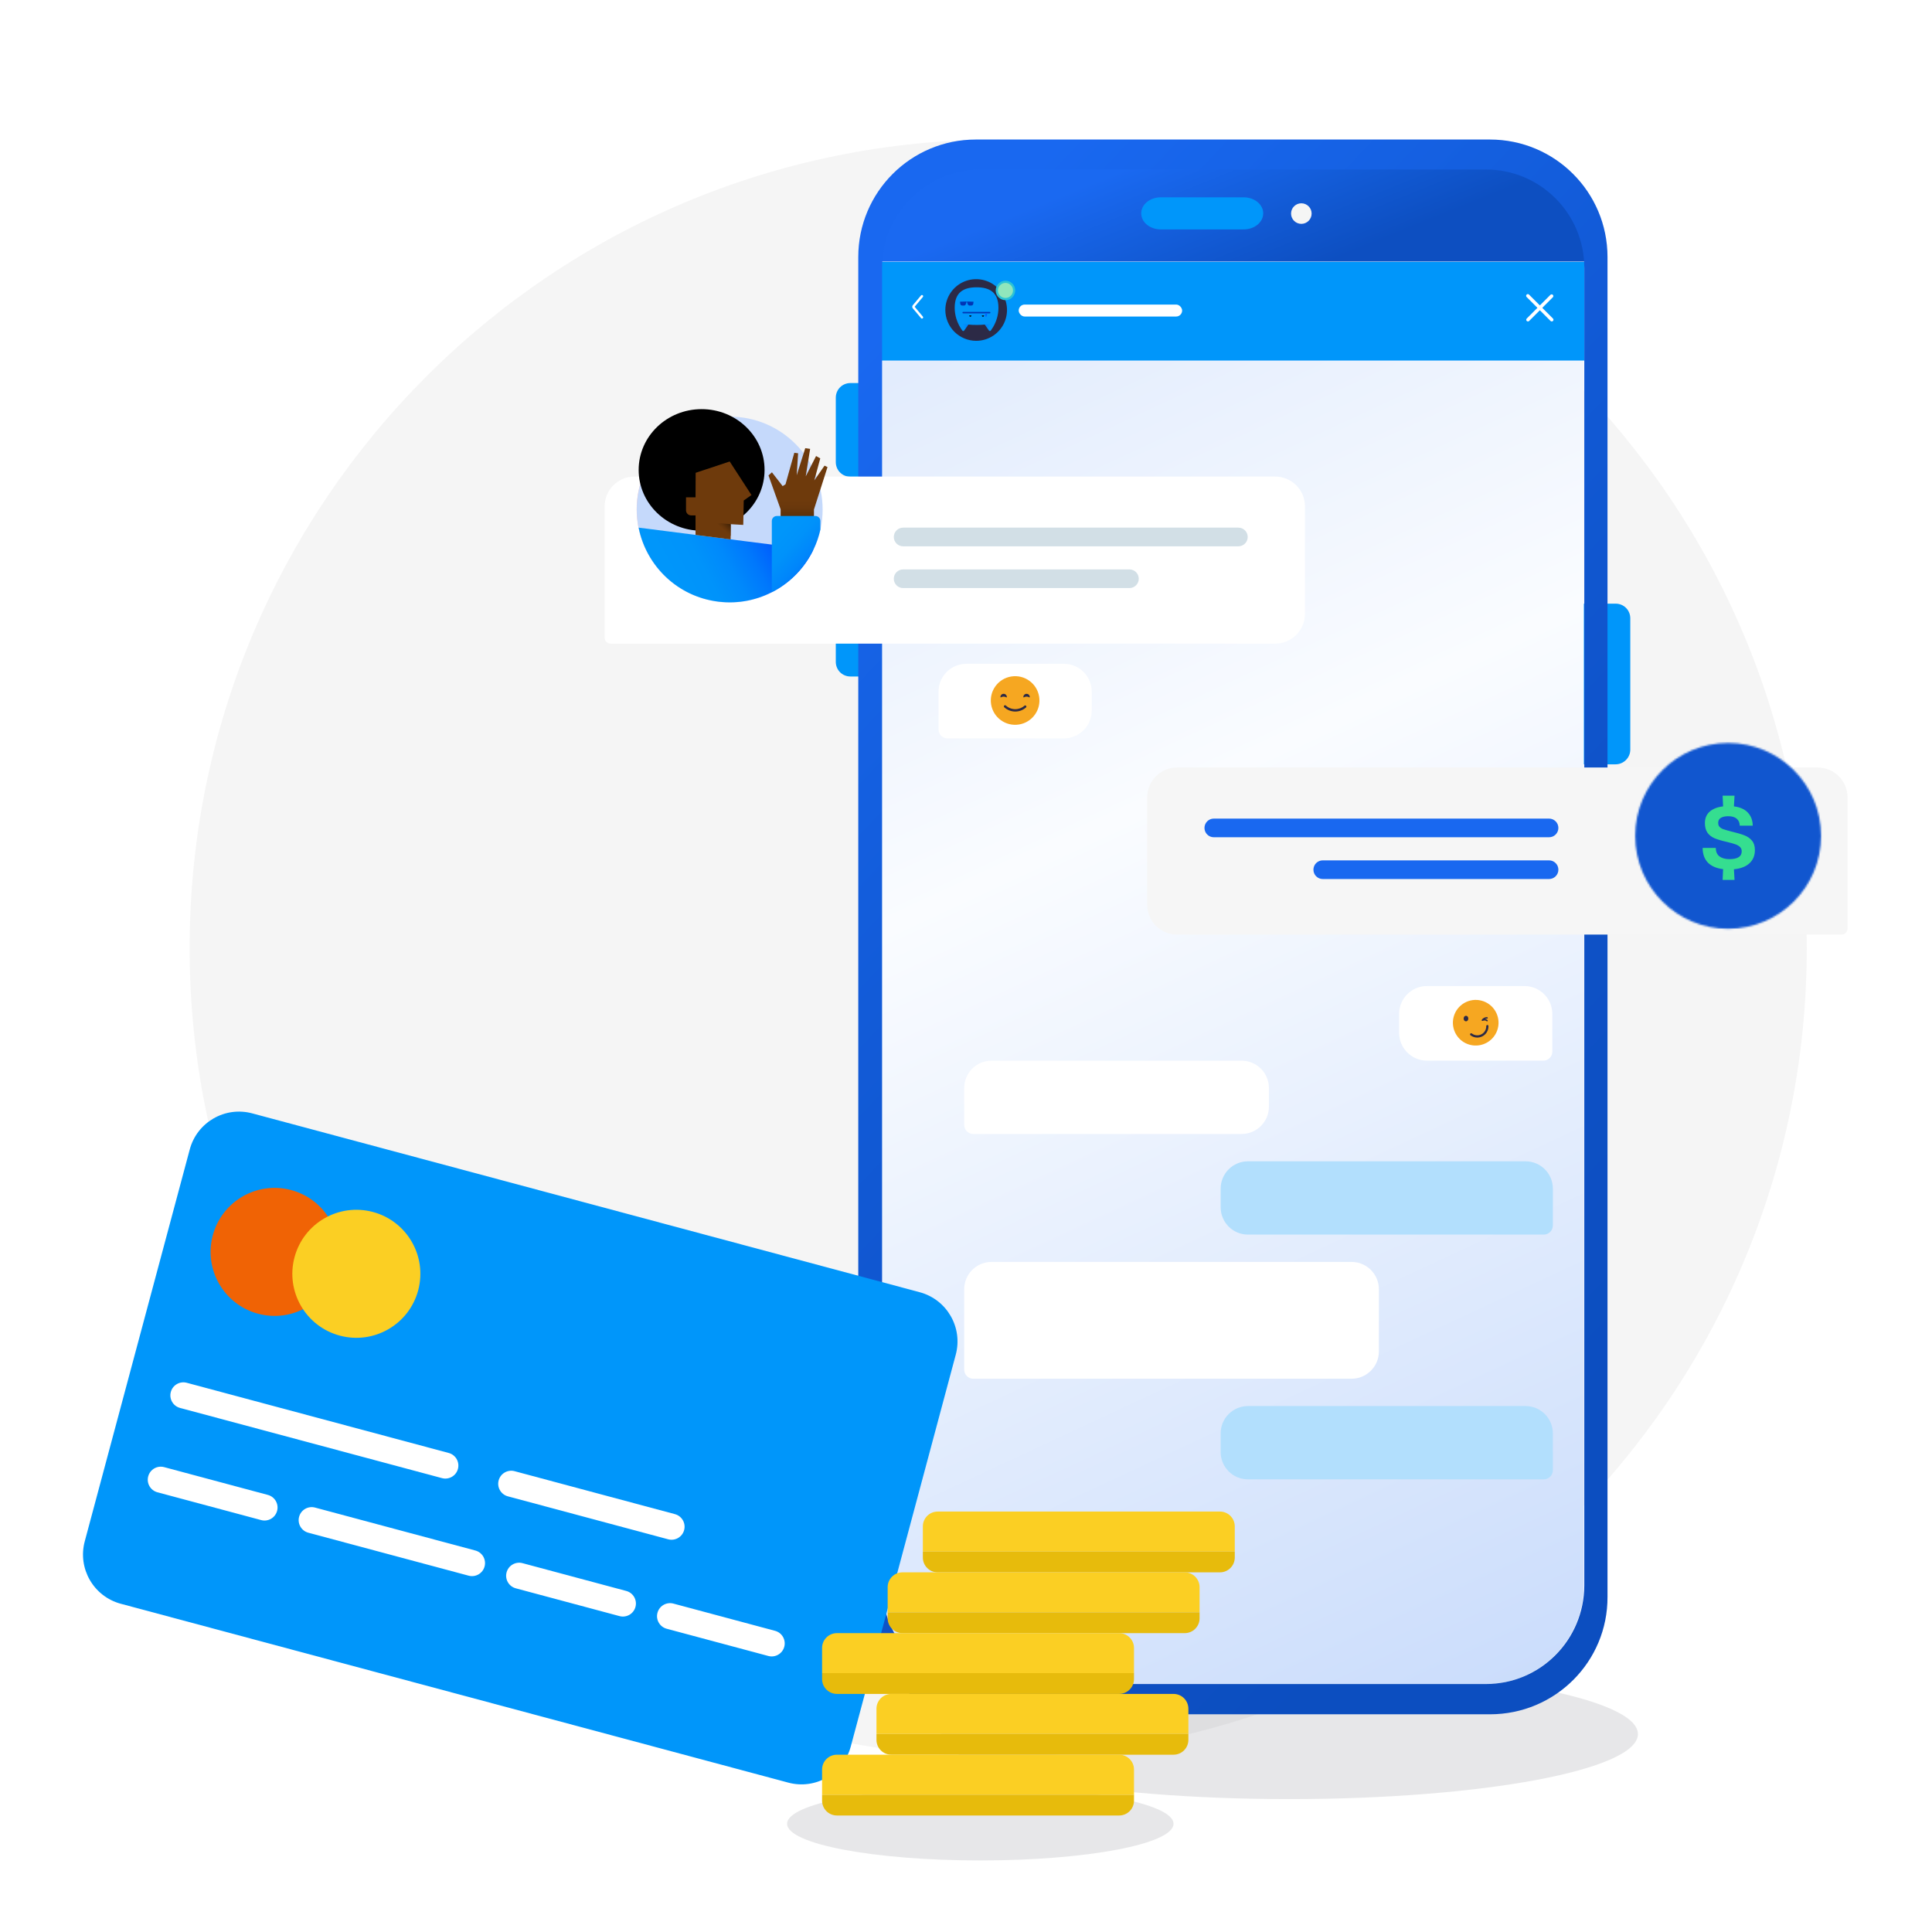 <svg width="1080" height="1080" viewBox="0 0 1080 1080" fill="none" xmlns="http://www.w3.org/2000/svg">
<path d="M106 530C106 779.632 308.367 982 558 982C807.633 982 1010 779.632 1010 530C1010 280.367 807.633 78 558 78C308.367 78 106 280.367 106 530Z" fill="#F5F5F5"/>
<g opacity="0.1" filter="url(#filter0_f_196_27016)">
<path d="M915.612 969.357C915.612 989.436 828.395 1005.71 720.806 1005.71C613.218 1005.71 526 989.436 526 969.357C526 949.277 613.218 933 720.806 933C828.395 933 915.612 949.277 915.612 969.357Z" fill="#0A0F1A"/>
</g>
<g opacity="0.1" filter="url(#filter1_f_196_27016)">
<path d="M656 1019.5C656 1030.82 607.647 1040 548 1040C488.353 1040 440 1030.82 440 1019.5C440 1008.18 488.353 999 548 999C607.647 999 656 1008.18 656 1019.5Z" fill="#0A0F1A"/>
</g>
<path d="M498.422 266.507H475.427C470.828 266.507 467.215 262.894 467.215 258.296V222.335C467.215 217.738 470.828 214.125 475.427 214.125H498.422C503.021 214.125 506.634 217.738 506.634 222.335V258.296C506.634 262.894 503.021 266.507 498.422 266.507Z" fill="#0096FA"/>
<path d="M498.422 378.166H475.427C470.828 378.166 467.215 374.553 467.215 369.955V296.556C467.215 291.958 470.828 288.346 475.427 288.346H498.422C503.021 288.346 506.634 291.958 506.634 296.556V369.955C506.634 374.553 503.021 378.166 498.422 378.166Z" fill="#0096FA"/>
<path d="M903.125 427.263H880.13C875.531 427.263 871.918 423.651 871.918 419.053V345.654C871.918 341.056 875.531 337.443 880.13 337.443H903.125C907.724 337.443 911.337 341.056 911.337 345.654V419.053C911.337 423.651 907.559 427.263 903.125 427.263Z" fill="#0096FA"/>
<path d="M830.364 941.389H547.86C517.475 941.389 492.838 916.759 492.838 886.381V149.759C492.838 119.381 517.475 94.75 547.86 94.75H830.364C860.749 94.75 885.386 119.381 885.386 149.759V886.381C885.222 916.759 860.749 941.389 830.364 941.389Z" fill="url(#paint0_linear_196_27016)"/>
<path d="M492.584 132.8C492.584 111.454 508.789 94.148 528.778 94.148H853.006C872.995 94.148 889.2 111.454 889.2 132.8V146.18H492.584V132.8Z" fill="url(#paint1_linear_196_27016)"/>
<path d="M885.61 146.395H492.584V201.542H885.61V146.395Z" fill="#0096FA"/>
<path d="M862.144 172.085L868.116 166.099C868.263 165.915 868.337 165.682 868.323 165.446C868.309 165.211 868.209 164.988 868.041 164.822C867.874 164.656 867.65 164.558 867.415 164.546C867.179 164.534 866.947 164.61 866.763 164.759L860.788 170.729L854.812 164.759C854.728 164.654 854.623 164.567 854.503 164.506C854.384 164.444 854.253 164.408 854.119 164.4C853.985 164.392 853.85 164.413 853.724 164.46C853.599 164.508 853.484 164.581 853.389 164.676C853.293 164.771 853.219 164.884 853.17 165.01C853.122 165.135 853.1 165.269 853.107 165.403C853.113 165.538 853.148 165.669 853.209 165.789C853.27 165.909 853.355 166.014 853.46 166.099L859.432 172.073L853.46 178.059C853.327 178.193 853.236 178.364 853.2 178.549C853.164 178.734 853.183 178.926 853.255 179.101C853.328 179.275 853.45 179.424 853.607 179.529C853.764 179.634 853.949 179.69 854.138 179.691C854.263 179.692 854.387 179.667 854.503 179.619C854.619 179.571 854.724 179.5 854.812 179.411L860.788 173.437L866.763 179.411C866.851 179.5 866.956 179.571 867.072 179.619C867.188 179.667 867.312 179.692 867.438 179.691C867.626 179.69 867.811 179.634 867.968 179.529C868.125 179.424 868.247 179.275 868.32 179.101C868.392 178.926 868.412 178.734 868.375 178.549C868.339 178.364 868.249 178.193 868.116 178.059L862.144 172.085Z" fill="white"/>
<path d="M515.385 178.089C515.289 178.089 515.194 178.067 515.107 178.026C515.02 177.985 514.943 177.925 514.881 177.851L510.266 172.355C510.063 172.114 509.951 171.808 509.951 171.492C509.951 171.176 510.063 170.87 510.266 170.629L514.881 165.133C514.997 165.004 515.159 164.924 515.333 164.912C515.506 164.899 515.678 164.955 515.811 165.067C515.944 165.178 516.029 165.338 516.047 165.511C516.065 165.684 516.015 165.857 515.908 165.994L511.293 171.492L515.9 176.99C515.983 177.088 516.036 177.207 516.052 177.334C516.069 177.46 516.05 177.589 515.995 177.705C515.941 177.821 515.855 177.919 515.747 177.987C515.638 178.055 515.513 178.091 515.385 178.089V178.089Z" fill="white"/>
<path fill-rule="evenodd" clip-rule="evenodd" d="M545.696 190.524C549.105 190.522 552.437 189.509 555.27 187.614C558.104 185.719 560.312 183.027 561.615 179.878C562.919 176.729 563.259 173.264 562.594 169.922C561.928 166.579 560.286 163.509 557.876 161.099C555.465 158.689 552.394 157.048 549.051 156.383C545.708 155.717 542.242 156.057 539.092 157.361C535.942 158.664 533.249 160.871 531.354 163.704C529.459 166.537 528.446 169.867 528.443 173.276C528.453 177.847 530.274 182.229 533.507 185.462C536.741 188.694 541.123 190.515 545.696 190.524V190.524Z" fill="#2C2A46"/>
<g clip-path="url(#clip0_196_27016)">
<path fill-rule="evenodd" clip-rule="evenodd" d="M550.492 181.432C549.142 181.592 547.614 181.645 545.909 181.645C544.204 181.645 542.676 181.592 541.326 181.431L541.325 181.433L539.005 184.767C538.871 184.951 538.67 185.046 538.469 185.046C538.267 185.046 538.066 184.956 537.938 184.778C536.697 183.072 535.439 180.865 534.617 178.2C534.305 177.192 534.057 176.12 533.896 174.986C533.755 174.119 533.684 173.142 533.684 172.04C533.684 163.378 538.659 160.602 545.909 160.602C553.15 160.602 558.121 163.37 558.134 172.006C558.134 172.017 558.134 172.029 558.134 172.04C558.134 172.07 558.134 172.1 558.134 172.129C558.131 173.133 558.068 174.033 557.947 174.84C557.379 179.035 555.612 182.398 553.88 184.778C553.618 185.14 553.07 185.135 552.813 184.767L550.493 181.433C550.493 181.433 550.492 181.432 550.492 181.432Z" fill="#0096FA"/>
<path d="M534.797 178.758C535.658 181.328 536.938 183.401 537.938 184.778C538.201 185.141 538.749 185.135 539.006 184.767L541.326 181.434C538.145 181.155 535.77 180.235 534.797 178.758Z" fill="url(#paint2_linear_196_27016)"/>
<path d="M557.004 178.758C556.143 181.328 554.863 183.401 553.862 184.778C553.6 185.141 553.052 185.135 552.795 184.767L550.475 181.434C553.655 181.155 556.031 180.235 557.004 178.758Z" fill="url(#paint3_linear_196_27016)"/>
<path fill-rule="evenodd" clip-rule="evenodd" d="M548.865 176.335L550.11 176.336C550.104 176.731 549.828 177.049 549.488 177.049C549.147 177.049 548.871 176.731 548.865 176.335Z" fill="black"/>
<path fill-rule="evenodd" clip-rule="evenodd" d="M543.047 176.335L541.802 176.336C541.808 176.731 542.084 177.049 542.425 177.049C542.765 177.049 543.041 176.731 543.047 176.335Z" fill="black"/>
<path fill-rule="evenodd" clip-rule="evenodd" d="M536.814 169.886L536.654 168.654L540.395 168.555L539.877 170.059C539.714 170.534 539.259 170.846 538.757 170.827L537.807 170.792C537.299 170.773 536.879 170.39 536.814 169.886ZM544.05 169.886L544.21 168.654L540.469 168.555L540.987 170.059C541.15 170.534 541.605 170.846 542.106 170.827L543.057 170.792C543.565 170.773 543.985 170.39 544.05 169.886ZM538.394 174.351C538.172 174.351 537.991 174.531 537.991 174.753C537.991 174.976 538.172 175.156 538.394 175.156H553.254C553.476 175.156 553.656 174.976 553.656 174.753C553.656 174.531 553.476 174.351 553.254 174.351H538.394Z" fill="#0035B5"/>
<path fill-rule="evenodd" clip-rule="evenodd" d="M550.691 176.864L550.809 175.125L551.781 175.191L551.663 176.93L550.691 176.864Z" fill="#0065FF"/>
</g>
<path d="M562.069 167.182C564.735 167.182 566.895 165.022 566.895 162.357C566.895 159.692 564.735 157.531 562.069 157.531C559.403 157.531 557.242 159.692 557.242 162.357C557.242 165.022 559.403 167.182 562.069 167.182Z" fill="#90E6BC"/>
<path fill-rule="evenodd" clip-rule="evenodd" d="M562.066 158.154C559.744 158.154 557.861 160.036 557.861 162.357C557.861 164.679 559.744 166.561 562.066 166.561C564.388 166.561 566.27 164.679 566.27 162.357C566.27 160.036 564.388 158.154 562.066 158.154ZM556.617 162.357C556.617 159.349 559.057 156.91 562.066 156.91C565.075 156.91 567.514 159.349 567.514 162.357C567.514 165.366 565.075 167.805 562.066 167.805C559.057 167.805 556.617 165.366 556.617 162.357Z" fill="#2CC3D5"/>
<rect x="569.459" y="170.254" width="91.366" height="6.684" rx="3.342" fill="white"/>
<path d="M695.194 128.239H648.9C642.828 128.239 637.949 124.243 637.949 119.268C637.949 114.293 642.828 110.297 648.9 110.297H695.194C701.267 110.297 706.146 114.293 706.146 119.268C706.146 124.243 701.267 128.239 695.194 128.239Z" fill="#0096FA"/>
<path d="M727.46 125.135C730.634 125.135 733.208 122.562 733.208 119.388C733.208 116.214 730.634 113.641 727.46 113.641C724.285 113.641 721.711 116.214 721.711 119.388C721.711 122.562 724.285 125.135 727.46 125.135Z" fill="#F5F5F5"/>
<path fill-rule="evenodd" clip-rule="evenodd" d="M545.476 958.301H832.907C869.369 958.301 898.769 928.908 898.605 892.619V143.682C898.605 107.393 869.205 78 832.907 78H545.476C509.177 78 479.777 107.393 479.777 143.682V892.619C479.777 928.908 509.177 958.301 545.476 958.301ZM548.107 941.388H830.611C860.996 941.388 885.469 916.758 885.633 886.38V149.758C885.633 119.38 860.996 94.749 830.611 94.749H548.107C517.722 94.749 493.085 119.38 493.085 149.758V886.38C493.085 916.758 517.722 941.388 548.107 941.388Z" fill="url(#paint4_linear_196_27016)"/>
<path d="M709.33 608.204C709.33 599.769 702.491 592.932 694.054 592.932H554.273C545.836 592.932 538.996 599.769 538.996 608.204V628.813C538.996 631.625 541.276 633.904 544.088 633.904H694.054C702.491 633.904 709.33 627.066 709.33 618.631V608.204Z" fill="white"/>
<path d="M682.355 664.448C682.355 656.014 689.195 649.176 697.632 649.176H852.781C861.218 649.176 868.058 656.014 868.058 664.448V685.057C868.058 687.869 865.778 690.148 862.966 690.148H697.632C689.195 690.148 682.355 683.31 682.355 674.875V664.448Z" fill="#B2DFFD"/>
<path d="M682.355 801.267C682.355 792.832 689.195 785.994 697.632 785.994H852.781C861.218 785.994 868.058 792.832 868.058 801.267V821.875C868.058 824.687 865.778 826.966 862.966 826.966H697.632C689.195 826.966 682.355 820.129 682.355 811.694V801.267Z" fill="#B2DFFD"/>
<path d="M770.803 720.695C770.803 712.26 763.963 705.422 755.526 705.422H554.272C545.835 705.422 538.995 712.26 538.995 720.695V765.63C538.995 768.442 541.275 770.721 544.087 770.721H755.526C763.963 770.721 770.803 763.883 770.803 755.449V720.695Z" fill="white"/>
<g filter="url(#filter2_d_196_27016)">
<path d="M729.492 281.72C729.492 272.508 722.023 265.041 712.809 265.041H354.682C345.468 265.041 337.999 272.508 337.999 281.72V355.106C337.999 356.948 339.493 358.442 341.336 358.442H712.809C722.023 358.442 729.492 350.974 729.492 341.763V281.72Z" fill="white"/>
</g>
<path d="M355.888 284.686C355.888 312.627 378.544 335.278 406.493 335.278C434.441 335.278 457.098 312.627 457.098 284.686C457.098 256.745 434.441 234.094 406.493 234.094C378.544 234.094 355.888 256.745 355.888 284.686Z" fill="#FCCCCC"/>
<path fill-rule="evenodd" clip-rule="evenodd" d="M499.641 300.169C499.641 297.288 501.976 294.953 504.858 294.953H692.263C695.144 294.953 697.48 297.288 697.48 300.169C697.48 303.05 695.144 305.385 692.263 305.385H504.858C501.976 305.385 499.641 303.05 499.641 300.169Z" fill="#D2DFE6"/>
<path fill-rule="evenodd" clip-rule="evenodd" d="M499.641 323.519C499.641 320.638 501.976 318.303 504.858 318.303H631.356C634.238 318.303 636.574 320.638 636.574 323.519C636.574 326.399 634.238 328.735 631.356 328.735H504.858C501.976 328.735 499.641 326.399 499.641 323.519Z" fill="#D2DFE6"/>
<path d="M407.902 336.784C436.596 336.784 459.856 313.529 459.856 284.842C459.856 256.155 436.596 232.9 407.902 232.9C379.208 232.9 355.947 256.155 355.947 284.842C355.947 313.529 379.208 336.784 407.902 336.784Z" fill="#C5D9FB"/>
<path d="M357.012 294.951C361.269 316.366 378.765 333.525 401.582 336.318C424.2 339.112 445.222 326.808 454.602 307.388L357.012 294.951Z" fill="url(#paint5_linear_196_27016)"/>
<path d="M436.373 289.498V284.71L429.588 265.755L431.517 264.026L437.504 271.741L439.101 270.743L444.024 253.119L446.153 253.385L445.354 265.689L450.144 250.525L452.871 250.924L450.41 266.288L456.197 254.915L458.526 256.245L455.199 268.549L460.921 260.302L462.584 261.1L455 284.843V289.166L436.373 289.498Z" fill="url(#paint6_linear_196_27016)"/>
<path d="M431.385 331.064C445.022 324.148 455.2 311.378 458.593 296.015V291.227C458.593 289.697 457.329 288.434 455.799 288.434H434.245C432.715 288.434 431.452 289.697 431.452 291.227V331.064H431.385Z" fill="url(#paint7_linear_196_27016)"/>
<path d="M392.203 296.681C411.638 296.681 427.393 281.465 427.393 262.696C427.393 243.927 411.638 228.711 392.203 228.711C372.767 228.711 357.012 243.927 357.012 262.696C357.012 281.465 372.767 296.681 392.203 296.681Z" fill="black"/>
<path d="M388.81 278.06L388.877 264.293L407.903 257.975L420.076 276.729L415.752 279.789L415.486 293.423L408.435 293.024V301.536L388.81 299.009V288.102H386.349C384.752 288.102 383.488 286.839 383.488 285.242V277.993H388.81V278.06Z" fill="#6E3A0C"/>
<path d="M408.5 293.023L399.586 292.291L408.433 299.607L408.5 293.023Z" fill="url(#paint8_linear_196_27016)"/>
<g filter="url(#filter3_d_196_27016)">
<path d="M641.295 444.364C641.295 435.153 648.764 427.686 657.978 427.686H1016.1C1025.32 427.686 1032.79 435.153 1032.79 444.364V517.751C1032.79 519.593 1031.29 521.086 1029.45 521.086H657.978C648.764 521.086 641.295 513.619 641.295 504.408V444.364Z" fill="#F6F6F6"/>
</g>
<path fill-rule="evenodd" clip-rule="evenodd" d="M871.146 462.816C871.146 459.935 868.811 457.6 865.929 457.6H678.524C675.643 457.6 673.307 459.935 673.307 462.816C673.307 465.696 675.643 468.031 678.524 468.031H865.929C868.811 468.031 871.146 465.696 871.146 462.816Z" fill="#1968F0"/>
<path fill-rule="evenodd" clip-rule="evenodd" d="M871.146 486.165C871.146 483.284 868.811 480.949 865.929 480.949H739.431C736.549 480.949 734.214 483.284 734.214 486.165C734.214 489.046 736.549 491.381 739.431 491.381H865.929C868.811 491.381 871.146 489.046 871.146 486.165Z" fill="#1968F0"/>
<mask id="mask0_196_27016" style="mask-type:alpha" maskUnits="userSpaceOnUse" x="914" y="415" width="104" height="105">
<path d="M966.035 519.19C994.729 519.19 1017.99 495.935 1017.99 467.248C1017.99 438.562 994.729 415.307 966.035 415.307C937.341 415.307 914.08 438.562 914.08 467.248C914.08 495.935 937.341 519.19 966.035 519.19Z" fill="#FDE99B"/>
</mask>
<g mask="url(#mask0_196_27016)">
<path d="M958.236 531.17C994.043 535.972 1026.96 510.844 1031.77 475.046C1036.57 439.248 1011.44 406.336 975.629 401.534C939.822 396.732 906.901 421.86 902.099 457.658C897.296 493.456 922.429 526.368 958.236 531.17Z" fill="#1156CF"/>
</g>
<g filter="url(#filter4_d_196_27016)">
<path d="M782.113 566.149C782.113 557.552 789.085 550.582 797.684 550.582H852.182C860.781 550.582 867.752 557.552 867.752 566.149V587.275C867.752 590.039 865.512 592.279 862.747 592.279H797.684C789.085 592.279 782.113 585.309 782.113 576.712V566.149Z" fill="white"/>
</g>
<path d="M837.278 574.936C839.06 568.12 834.978 561.15 828.161 559.369C821.344 557.587 814.372 561.668 812.59 568.483C810.808 575.299 814.89 582.269 821.707 584.05C828.525 585.832 835.496 581.751 837.278 574.936Z" fill="#F6A721"/>
<path d="M820.8 569.375C820.8 570.239 820.211 570.94 819.489 570.94C818.766 570.94 818.18 570.239 818.18 569.375C818.18 568.512 818.769 567.811 819.489 567.811C820.208 567.811 820.8 568.512 820.8 569.375Z" fill="#2C2A46"/>
<path d="M831.26 570.952C831.151 570.956 831.045 570.917 830.965 570.843C830.11 570.056 828.851 570.672 828.837 570.681C828.756 570.719 828.665 570.73 828.578 570.712C828.491 570.695 828.411 570.65 828.352 570.584C828.292 570.518 828.255 570.434 828.246 570.346C828.237 570.257 828.257 570.168 828.303 570.091C828.626 569.6 829.073 569.203 829.599 568.94C830.125 568.677 830.711 568.558 831.298 568.594C831.353 568.598 831.406 568.613 831.455 568.637C831.504 568.662 831.548 568.696 831.584 568.737C831.619 568.778 831.647 568.826 831.664 568.878C831.681 568.93 831.688 568.985 831.684 569.039C831.681 569.094 831.666 569.147 831.642 569.196C831.617 569.245 831.583 569.289 831.542 569.325C831.501 569.36 831.453 569.388 831.401 569.405C831.349 569.422 831.294 569.429 831.239 569.425C830.85 569.402 830.461 569.47 830.104 569.626C830.635 569.661 831.138 569.878 831.528 570.239C831.569 570.276 831.601 570.321 831.624 570.37C831.648 570.42 831.661 570.474 831.663 570.529C831.665 570.583 831.656 570.638 831.637 570.69C831.618 570.741 831.589 570.788 831.552 570.828C831.514 570.867 831.469 570.898 831.418 570.92C831.368 570.941 831.314 570.952 831.26 570.952Z" fill="#2C2A46"/>
<path d="M825.816 580.011C824.428 580.011 823.08 579.55 821.984 578.7C821.862 578.596 821.785 578.449 821.769 578.289C821.753 578.13 821.798 577.97 821.896 577.844C821.994 577.717 822.137 577.633 822.295 577.608C822.454 577.584 822.615 577.621 822.747 577.713C823.498 578.291 824.397 578.645 825.341 578.733C826.285 578.82 827.234 578.639 828.079 578.209C828.924 577.779 829.629 577.119 830.114 576.304C830.598 575.49 830.841 574.554 830.816 573.607C830.81 573.441 830.871 573.28 830.985 573.16C831.099 573.039 831.256 572.968 831.421 572.963C831.587 572.958 831.748 573.019 831.869 573.133C831.99 573.246 832.06 573.403 832.065 573.569C832.113 575.226 831.502 576.834 830.366 578.041C829.23 579.248 827.662 579.955 826.005 580.008L825.816 580.011Z" fill="#2C2A46"/>
<g filter="url(#filter5_d_196_27016)">
<path d="M610.281 386.02C610.281 377.423 603.31 370.453 594.711 370.453H540.213C531.613 370.453 524.642 377.423 524.642 386.02V407.146C524.642 409.91 526.883 412.15 529.647 412.15H594.711C603.31 412.15 610.281 405.18 610.281 396.583V386.02Z" fill="white"/>
</g>
<path d="M569.609 405.001C577.022 403.815 582.071 396.846 580.884 389.434C579.698 382.023 572.727 376.976 565.314 378.162C557.9 379.347 552.852 386.317 554.038 393.728C555.224 401.14 562.196 406.187 569.609 405.001Z" fill="#F6A721"/>
<path d="M575.338 389.821C575.37 389.838 575.405 389.847 575.441 389.846C575.477 389.846 575.513 389.836 575.544 389.818C575.576 389.8 575.602 389.775 575.621 389.744C575.64 389.713 575.65 389.678 575.652 389.642C575.652 389.165 575.462 388.709 575.126 388.372C574.789 388.035 574.332 387.846 573.855 387.846C573.379 387.846 572.922 388.035 572.585 388.372C572.248 388.709 572.059 389.165 572.059 389.642C572.06 389.68 572.071 389.717 572.09 389.749C572.11 389.782 572.138 389.808 572.172 389.826C572.205 389.845 572.243 389.854 572.281 389.853C572.319 389.852 572.356 389.841 572.388 389.821C572.829 389.548 573.338 389.403 573.857 389.403C574.376 389.403 574.884 389.548 575.325 389.821H575.338Z" fill="#2C2A46"/>
<path d="M562.521 389.821C562.553 389.838 562.589 389.847 562.625 389.846C562.661 389.846 562.696 389.836 562.728 389.818C562.759 389.8 562.785 389.775 562.804 389.744C562.823 389.713 562.834 389.678 562.835 389.642C562.835 389.165 562.646 388.709 562.309 388.372C561.972 388.035 561.515 387.846 561.039 387.846C560.562 387.846 560.105 388.035 559.768 388.372C559.431 388.709 559.242 389.165 559.242 389.642C559.244 389.678 559.254 389.713 559.273 389.744C559.292 389.775 559.318 389.8 559.35 389.818C559.381 389.836 559.417 389.846 559.453 389.846C559.489 389.847 559.524 389.838 559.556 389.821C559.998 389.548 560.507 389.403 561.026 389.403C561.545 389.403 562.054 389.548 562.496 389.821H562.521Z" fill="#2C2A46"/>
<path d="M567.533 397.765C565.242 397.761 563.035 396.9 561.348 395.35C561.232 395.227 561.167 395.065 561.166 394.895C561.165 394.726 561.229 394.563 561.344 394.439C561.459 394.315 561.617 394.24 561.786 394.228C561.955 394.217 562.122 394.27 562.253 394.377C563.666 395.677 565.51 396.409 567.431 396.432C569.351 396.454 571.212 395.766 572.656 394.499C572.721 394.441 572.797 394.397 572.88 394.369C572.962 394.34 573.049 394.329 573.137 394.334C573.224 394.339 573.309 394.362 573.387 394.4C573.465 394.438 573.536 394.492 573.593 394.557C573.651 394.623 573.695 394.699 573.724 394.781C573.752 394.864 573.764 394.951 573.758 395.038C573.753 395.125 573.731 395.21 573.692 395.288C573.654 395.367 573.601 395.437 573.535 395.495C571.879 396.958 569.744 397.766 567.533 397.765Z" fill="#2C2A46"/>
<path d="M963.229 485.873C959.451 485.396 956.59 484.149 954.646 482.132C952.739 480.078 951.785 477.364 951.785 473.989H959.157C959.157 476.117 959.836 477.694 961.193 478.721C962.587 479.748 964.439 480.261 966.75 480.261C971.335 480.261 973.627 478.813 973.627 475.915C973.627 474.925 973.334 474.136 972.747 473.549C972.16 472.926 971.316 472.412 970.216 472.009C969.116 471.605 967.502 471.147 965.374 470.633C962.403 469.973 960.056 469.276 958.332 468.543C956.645 467.773 955.343 466.727 954.426 465.407C953.509 464.05 953.051 462.271 953.051 460.07C953.051 457.393 953.949 455.265 955.746 453.688C957.58 452.111 960.074 451.139 963.229 450.772L962.954 444.775H969.611L969.281 450.772C972.765 451.212 975.369 452.386 977.093 454.293C978.854 456.164 979.752 458.585 979.789 461.556H972.527C972.49 459.868 971.921 458.566 970.821 457.649C969.757 456.732 968.199 456.274 966.145 456.274C964.421 456.274 963.045 456.567 962.018 457.154C960.991 457.741 960.478 458.676 960.478 459.96C960.478 460.877 960.716 461.611 961.193 462.161C961.67 462.711 962.385 463.169 963.339 463.536C964.329 463.866 965.796 464.288 967.74 464.802C970.858 465.535 973.315 466.25 975.112 466.947C976.91 467.644 978.34 468.653 979.404 469.973C980.467 471.257 980.999 472.999 980.999 475.2C980.999 478.244 979.991 480.702 977.973 482.572C975.956 484.443 973.058 485.561 969.281 485.928L969.611 491.87H962.954L963.229 485.873Z" fill="#35DE90"/>
<path d="M106.078 642.531C110.152 627.326 125.781 618.303 140.986 622.377L514.122 722.358C529.327 726.433 538.35 742.061 534.276 757.266L475.574 976.344C471.5 991.55 455.871 1000.57 440.666 996.499L67.531 896.517C52.325 892.443 43.302 876.814 47.376 861.609L106.078 642.531Z" fill="#0096FA"/>
<path d="M188.071 709.077C182.957 728.165 163.338 739.492 144.25 734.377C125.163 729.263 113.836 709.644 118.95 690.557C124.065 671.469 143.684 660.142 162.771 665.257C181.859 670.371 193.186 689.99 188.071 709.077Z" fill="#F06305"/>
<path d="M233.763 721.32C228.648 740.407 209.029 751.734 189.942 746.62C170.855 741.505 159.528 721.886 164.642 702.799C169.756 683.712 189.376 672.384 208.463 677.499C227.55 682.613 238.877 702.232 233.763 721.32Z" fill="#FBCF23"/>
<path fill-rule="evenodd" clip-rule="evenodd" d="M95.486 778.129C96.526 774.247 100.516 771.943 104.398 772.983L250.841 812.222C254.723 813.262 257.027 817.253 255.987 821.135C254.946 825.017 250.956 827.321 247.074 826.281L100.631 787.042C96.749 786.001 94.445 782.011 95.486 778.129Z" fill="white"/>
<path fill-rule="evenodd" clip-rule="evenodd" d="M278.753 827.549C279.793 823.667 283.784 821.363 287.666 822.403L377.289 846.417C381.171 847.458 383.475 851.448 382.435 855.33C381.394 859.212 377.404 861.516 373.522 860.476L283.899 836.461C280.017 835.421 277.713 831.431 278.753 827.549Z" fill="white"/>
<path fill-rule="evenodd" clip-rule="evenodd" d="M82.851 825.283C83.891 821.401 87.882 819.097 91.764 820.137L149.755 835.676C153.637 836.716 155.941 840.707 154.901 844.589C153.86 848.471 149.87 850.775 145.988 849.735L87.997 834.196C84.115 833.156 81.811 829.165 82.851 825.283Z" fill="white"/>
<path fill-rule="evenodd" clip-rule="evenodd" d="M283.183 878.963C284.223 875.081 288.214 872.777 292.096 873.817L350.087 889.356C353.969 890.396 356.273 894.386 355.233 898.268C354.192 902.151 350.202 904.454 346.32 903.414L288.329 887.876C284.447 886.835 282.143 882.845 283.183 878.963Z" fill="white"/>
<path fill-rule="evenodd" clip-rule="evenodd" d="M167.202 847.885C168.243 844.003 172.233 841.699 176.115 842.739L265.738 866.753C269.62 867.794 271.924 871.784 270.884 875.666C269.844 879.548 265.853 881.852 261.971 880.812L172.348 856.797C168.466 855.757 166.162 851.767 167.202 847.885Z" fill="white"/>
<path fill-rule="evenodd" clip-rule="evenodd" d="M367.534 901.564C368.575 897.682 372.565 895.378 376.447 896.419L433.267 911.643C437.149 912.684 439.453 916.674 438.413 920.556C437.372 924.438 433.382 926.742 429.5 925.702L372.68 910.477C368.798 909.437 366.494 905.447 367.534 901.564Z" fill="white"/>
<path d="M515.881 853.262C515.881 848.685 519.591 844.975 524.168 844.975H681.956C686.533 844.975 690.243 848.685 690.243 853.262V867.329H515.881V853.262Z" fill="#FBCF23"/>
<path d="M515.881 867.328H690.243V870.665C690.243 875.242 686.533 878.952 681.956 878.952H524.168C519.591 878.952 515.881 875.242 515.881 870.665V867.328Z" fill="#E7BB0C"/>
<path d="M496.209 887.241C496.209 882.664 499.919 878.953 504.496 878.953H662.284C666.861 878.953 670.572 882.664 670.572 887.241V901.307H496.209V887.241Z" fill="#FBCF23"/>
<path d="M496.209 901.307H670.572V904.643C670.572 909.22 666.861 912.931 662.284 912.931H504.496C499.919 912.931 496.209 909.22 496.209 904.643V901.307Z" fill="#E7BB0C"/>
<path d="M459.549 921.219C459.549 916.642 463.259 912.932 467.836 912.932H625.624C630.201 912.932 633.911 916.642 633.911 921.219V935.286H459.549V921.219Z" fill="#FBCF23"/>
<path d="M459.549 935.285H633.911V938.622C633.911 943.199 630.201 946.909 625.624 946.909H467.836C463.259 946.909 459.549 943.199 459.549 938.622V935.285Z" fill="#E7BB0C"/>
<path d="M489.949 955.198C489.949 950.621 493.66 946.91 498.237 946.91H656.024C660.601 946.91 664.312 950.621 664.312 955.198V969.264H489.949V955.198Z" fill="#FBCF23"/>
<path d="M489.949 969.264H664.312V972.6C664.312 977.177 660.601 980.888 656.024 980.888H498.237C493.66 980.888 489.949 977.177 489.949 972.6V969.264Z" fill="#E7BB0C"/>
<path d="M459.549 989.176C459.549 984.599 463.259 980.889 467.836 980.889H625.624C630.201 980.889 633.911 984.599 633.911 989.176V1003.24H459.549V989.176Z" fill="#FBCF23"/>
<path d="M459.549 1003.24H633.911V1006.58C633.911 1011.16 630.201 1014.87 625.624 1014.87H467.836C463.259 1014.87 459.549 1011.16 459.549 1006.58V1003.24Z" fill="#E7BB0C"/>
<defs>
<filter id="filter0_f_196_27016" x="510" y="917" width="421.613" height="104.713" filterUnits="userSpaceOnUse" color-interpolation-filters="sRGB">
<feFlood flood-opacity="0" result="BackgroundImageFix"/>
<feBlend mode="normal" in="SourceGraphic" in2="BackgroundImageFix" result="shape"/>
<feGaussianBlur stdDeviation="8" result="effect1_foregroundBlur_196_27016"/>
</filter>
<filter id="filter1_f_196_27016" x="424" y="983" width="248" height="73" filterUnits="userSpaceOnUse" color-interpolation-filters="sRGB">
<feFlood flood-opacity="0" result="BackgroundImageFix"/>
<feBlend mode="normal" in="SourceGraphic" in2="BackgroundImageFix" result="shape"/>
<feGaussianBlur stdDeviation="8" result="effect1_foregroundBlur_196_27016"/>
</filter>
<filter id="filter2_d_196_27016" x="329.855" y="258.253" width="407.783" height="109.691" filterUnits="userSpaceOnUse" color-interpolation-filters="sRGB">
<feFlood flood-opacity="0" result="BackgroundImageFix"/>
<feColorMatrix in="SourceAlpha" type="matrix" values="0 0 0 0 0 0 0 0 0 0 0 0 0 0 0 0 0 0 127 0" result="hardAlpha"/>
<feOffset dy="1.358"/>
<feGaussianBlur stdDeviation="4.073"/>
<feColorMatrix type="matrix" values="0 0 0 0 0.375 0 0 0 0 0.482 0 0 0 0 0.602 0 0 0 0.15 0"/>
<feBlend mode="normal" in2="BackgroundImageFix" result="effect1_dropShadow_196_27016"/>
<feBlend mode="normal" in="SourceGraphic" in2="effect1_dropShadow_196_27016" result="shape"/>
</filter>
<filter id="filter3_d_196_27016" x="633.15" y="420.898" width="407.783" height="109.691" filterUnits="userSpaceOnUse" color-interpolation-filters="sRGB">
<feFlood flood-opacity="0" result="BackgroundImageFix"/>
<feColorMatrix in="SourceAlpha" type="matrix" values="0 0 0 0 0 0 0 0 0 0 0 0 0 0 0 0 0 0 127 0" result="hardAlpha"/>
<feOffset dy="1.358"/>
<feGaussianBlur stdDeviation="4.073"/>
<feColorMatrix type="matrix" values="0 0 0 0 0.375 0 0 0 0 0.482 0 0 0 0 0.602 0 0 0 0.15 0"/>
<feBlend mode="normal" in2="BackgroundImageFix" result="effect1_dropShadow_196_27016"/>
<feBlend mode="normal" in="SourceGraphic" in2="effect1_dropShadow_196_27016" result="shape"/>
</filter>
<filter id="filter4_d_196_27016" x="778.395" y="547.483" width="93.075" height="49.134" filterUnits="userSpaceOnUse" color-interpolation-filters="sRGB">
<feFlood flood-opacity="0" result="BackgroundImageFix"/>
<feColorMatrix in="SourceAlpha" type="matrix" values="0 0 0 0 0 0 0 0 0 0 0 0 0 0 0 0 0 0 127 0" result="hardAlpha"/>
<feOffset dy="0.62"/>
<feGaussianBlur stdDeviation="1.859"/>
<feColorMatrix type="matrix" values="0 0 0 0 0.375 0 0 0 0 0.482 0 0 0 0 0.602 0 0 0 0.15 0"/>
<feBlend mode="normal" in2="BackgroundImageFix" result="effect1_dropShadow_196_27016"/>
<feBlend mode="normal" in="SourceGraphic" in2="effect1_dropShadow_196_27016" result="shape"/>
</filter>
<filter id="filter5_d_196_27016" x="520.924" y="367.354" width="93.075" height="49.134" filterUnits="userSpaceOnUse" color-interpolation-filters="sRGB">
<feFlood flood-opacity="0" result="BackgroundImageFix"/>
<feColorMatrix in="SourceAlpha" type="matrix" values="0 0 0 0 0 0 0 0 0 0 0 0 0 0 0 0 0 0 127 0" result="hardAlpha"/>
<feOffset dy="0.62"/>
<feGaussianBlur stdDeviation="1.859"/>
<feColorMatrix type="matrix" values="0 0 0 0 0.375 0 0 0 0 0.482 0 0 0 0 0.602 0 0 0 0.15 0"/>
<feBlend mode="normal" in2="BackgroundImageFix" result="effect1_dropShadow_196_27016"/>
<feBlend mode="normal" in="SourceGraphic" in2="effect1_dropShadow_196_27016" result="shape"/>
</filter>
<linearGradient id="paint0_linear_196_27016" x1="349.857" y1="-162.985" x2="905.828" y2="1030.71" gradientUnits="userSpaceOnUse">
<stop stop-color="white"/>
<stop offset="0.148" stop-color="#F7FAFE"/>
<stop offset="0.304" stop-color="#E2ECFD"/>
<stop offset="0.516" stop-color="#FAFCFF"/>
<stop offset="0.97" stop-color="#C5D9FB"/>
</linearGradient>
<linearGradient id="paint1_linear_196_27016" x1="725.887" y1="153.357" x2="691.804" y2="69.024" gradientUnits="userSpaceOnUse">
<stop stop-color="#0D4FC1"/>
<stop offset="0.483" stop-color="#135CD8"/>
<stop offset="1" stop-color="#1A69F1"/>
</linearGradient>
<linearGradient id="paint2_linear_196_27016" x1="541.463" y1="180.829" x2="535.095" y2="182.26" gradientUnits="userSpaceOnUse">
<stop offset="0.011" stop-color="#0012FF" stop-opacity="0.2"/>
<stop offset="0.52" stop-color="#0012FF" stop-opacity="0"/>
</linearGradient>
<linearGradient id="paint3_linear_196_27016" x1="550.337" y1="180.829" x2="556.706" y2="182.26" gradientUnits="userSpaceOnUse">
<stop offset="0.011" stop-color="#0012FF" stop-opacity="0.2"/>
<stop offset="0.52" stop-color="#0012FF" stop-opacity="0"/>
</linearGradient>
<linearGradient id="paint4_linear_196_27016" x1="418.03" y1="261.118" x2="1055.83" y2="865.677" gradientUnits="userSpaceOnUse">
<stop stop-color="#1968F0"/>
<stop offset="0.291" stop-color="#125BD8"/>
<stop offset="0.589" stop-color="#0E51C6"/>
<stop offset="0.805" stop-color="#0C4EC0"/>
</linearGradient>
<linearGradient id="paint5_linear_196_27016" x1="371.615" y1="325.253" x2="439.906" y2="288.351" gradientUnits="userSpaceOnUse">
<stop offset="0.065" stop-color="#0096FA"/>
<stop offset="0.289" stop-color="#0093FA"/>
<stop offset="0.469" stop-color="#0089FB"/>
<stop offset="0.635" stop-color="#0078FC"/>
<stop offset="0.792" stop-color="#0060FD"/>
<stop offset="0.941" stop-color="#0041FE"/>
<stop offset="1" stop-color="#0033FF"/>
</linearGradient>
<linearGradient id="paint6_linear_196_27016" x1="446.088" y1="266.975" x2="446.088" y2="300.021" gradientUnits="userSpaceOnUse">
<stop offset="0.375" stop-color="#6E3A0C"/>
<stop offset="0.5" stop-color="#6A380C"/>
<stop offset="0.619" stop-color="#5F320A"/>
<stop offset="0.734" stop-color="#4C2808"/>
<stop offset="0.847" stop-color="#311A05"/>
<stop offset="0.958" stop-color="#0F0802"/>
<stop offset="1"/>
</linearGradient>
<linearGradient id="paint7_linear_196_27016" x1="424.676" y1="292.034" x2="469.477" y2="332.884" gradientUnits="userSpaceOnUse">
<stop offset="0.205" stop-color="#0096FA"/>
<stop offset="0.362" stop-color="#0092FA"/>
<stop offset="0.523" stop-color="#0086FB"/>
<stop offset="0.685" stop-color="#0071FC"/>
<stop offset="0.848" stop-color="#0055FD"/>
<stop offset="1" stop-color="#0033FF"/>
</linearGradient>
<linearGradient id="paint8_linear_196_27016" x1="402.301" y1="297.829" x2="410.765" y2="288.492" gradientUnits="userSpaceOnUse">
<stop offset="0.211" stop-color="#6E3A0C"/>
<stop offset="0.322" stop-color="#65350B"/>
<stop offset="0.502" stop-color="#4E2908"/>
<stop offset="0.726" stop-color="#271504"/>
<stop offset="0.922"/>
</linearGradient>
<clipPath id="clip0_196_27016">
<rect width="24.451" height="24.445" fill="white" transform="translate(533.684 160.602)"/>
</clipPath>
</defs>
</svg>
